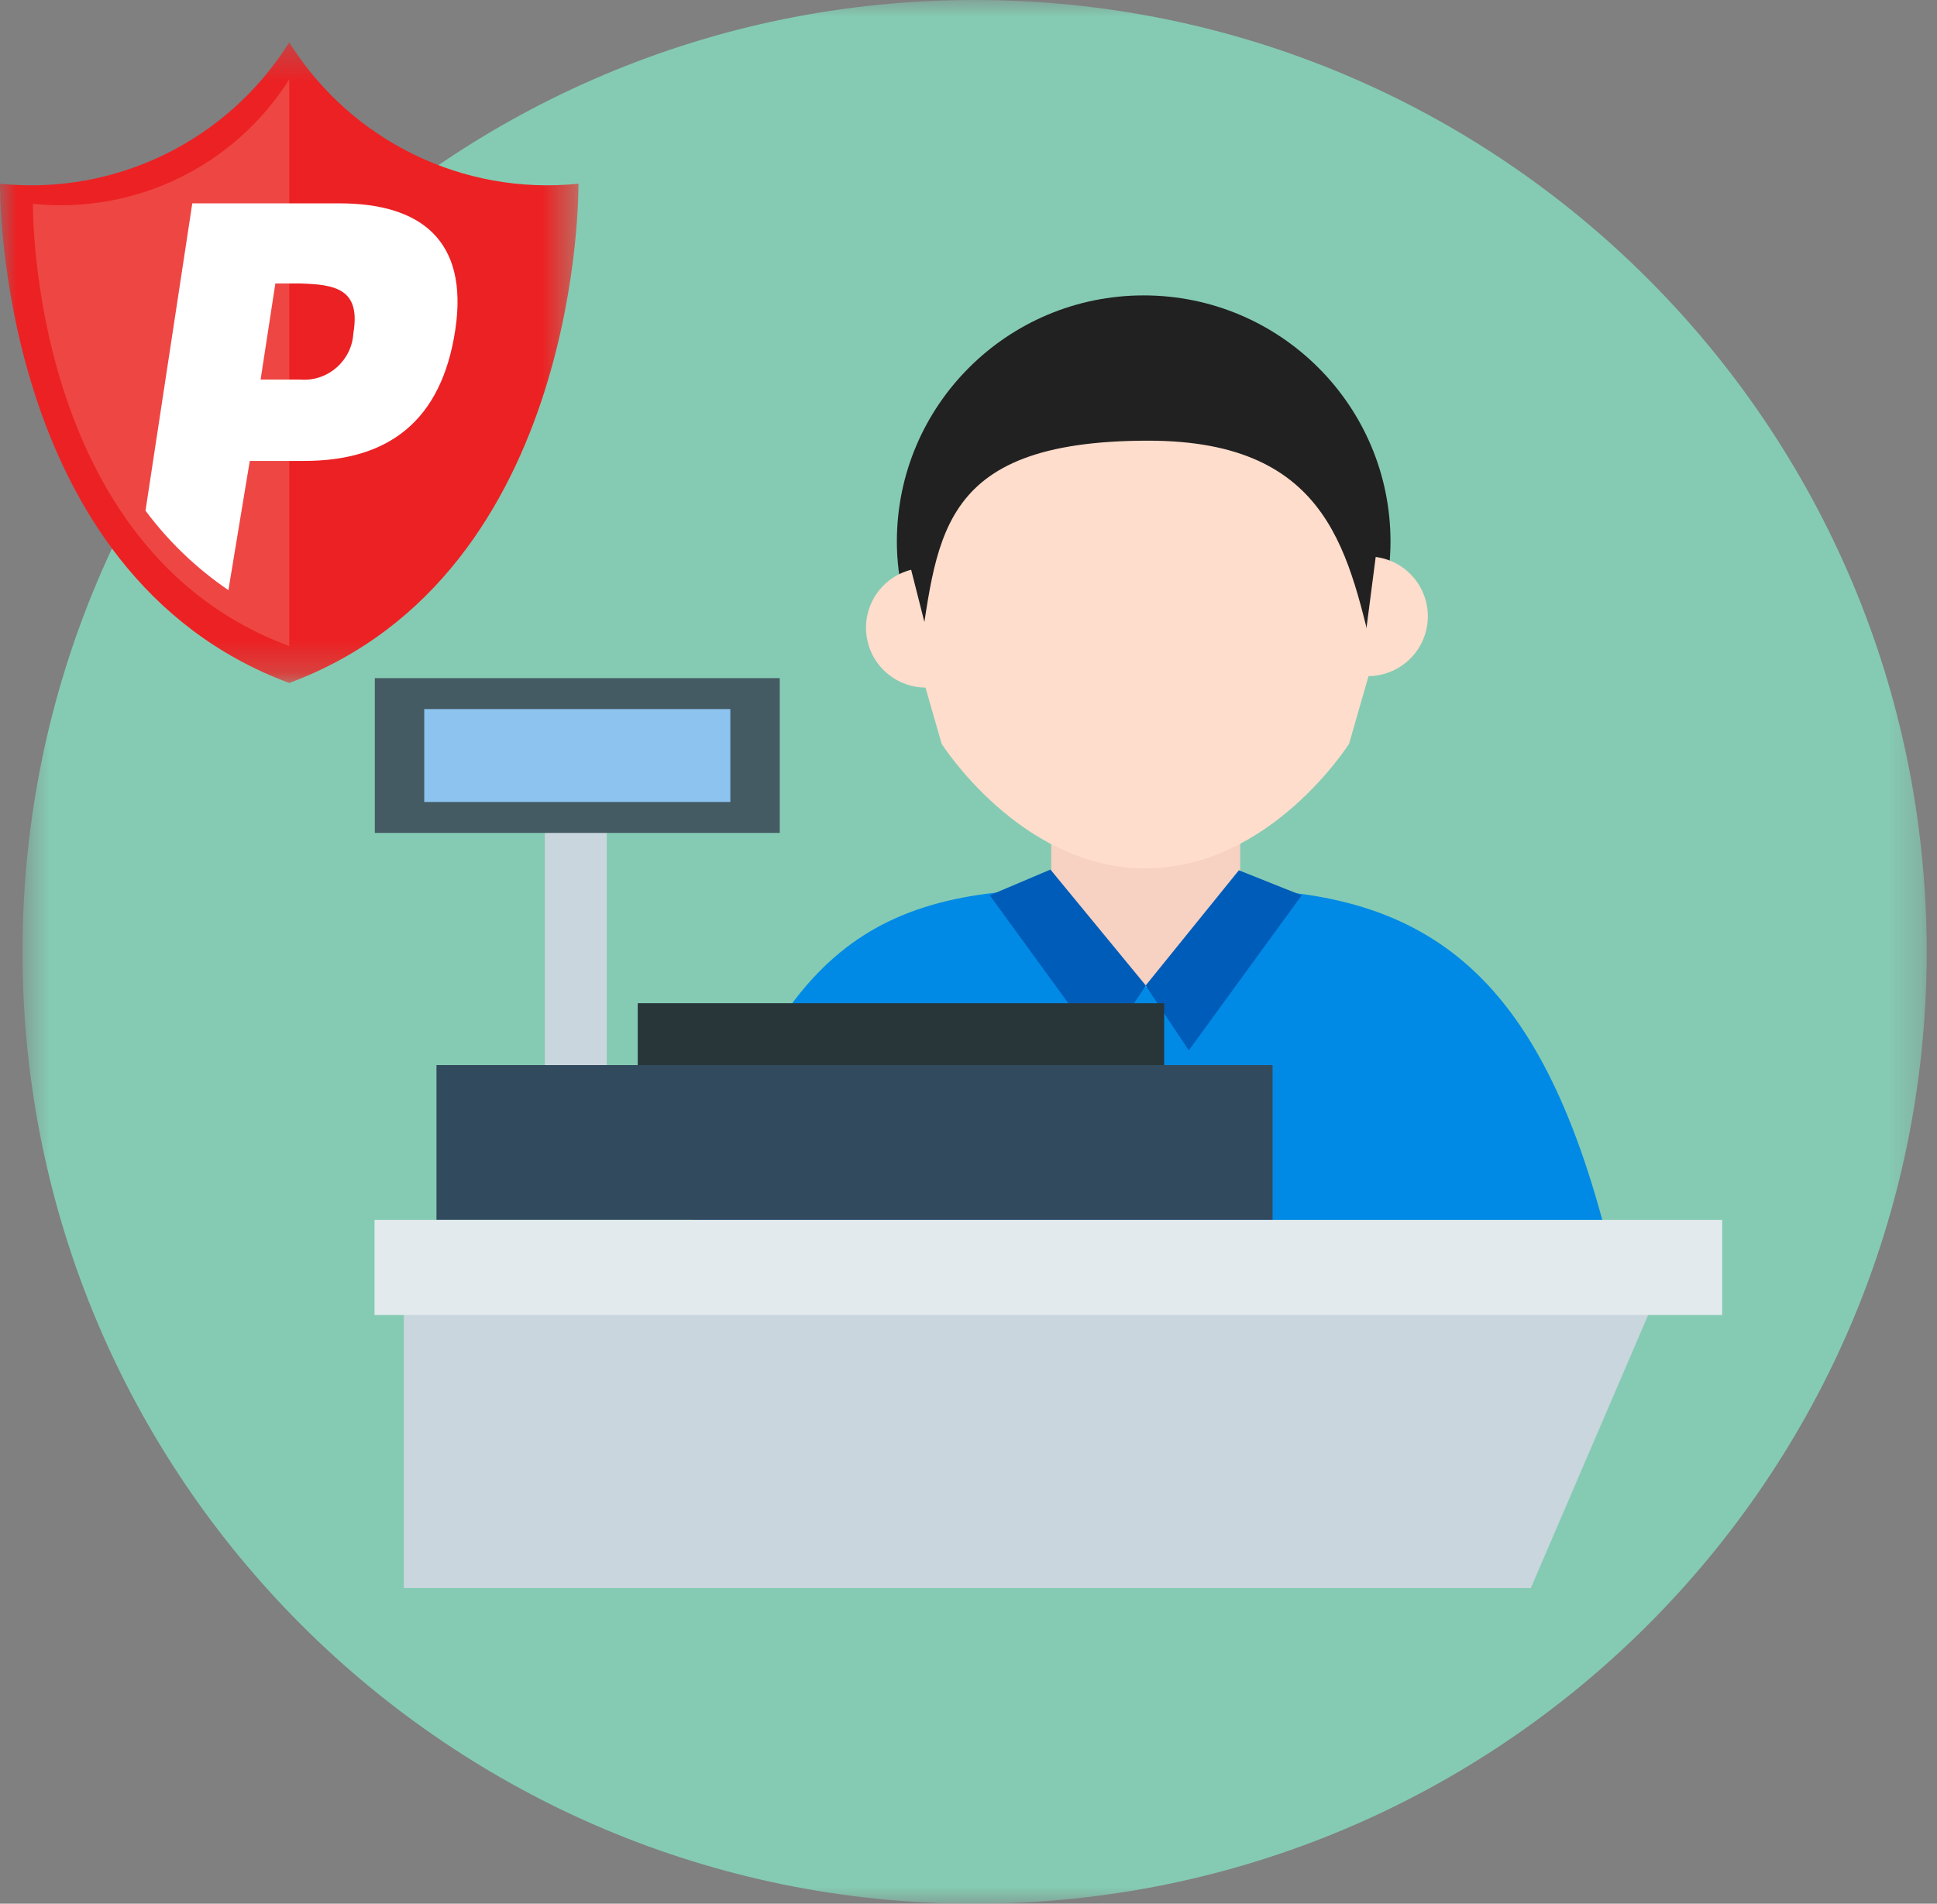 <?xml version="1.0" encoding="UTF-8"?>
<svg width="59px" height="58px" viewBox="0 0 59 58" version="1.1" xmlns="http://www.w3.org/2000/svg" xmlns:xlink="http://www.w3.org/1999/xlink">
    <rect x="0" y="0" width="59" height="58" fill="#808080" stroke="none"/>
    <!-- Generator: Sketch 51.3 (57544) - http://www.bohemiancoding.com/sketch -->
    <title>payment_counter</title>
    <desc>Created with Sketch.</desc>
    <defs>
        <polygon id="path-1" points="0.686 0 58.686 0 58.686 58 0.686 58"></polygon>
        <polygon id="path-3" points="0 0.289 17.62 0.289 17.62 19.809 0 19.809"></polygon>
        <polygon id="path-5" points="0 58 58.686 58 58.686 0 0 0"></polygon>
    </defs>
    <g id="payment_counter" stroke="none" stroke-width="1" fill="none" fill-rule="evenodd">
        <g id="icon_payment_counter">
            <g>
                <g id="Group-3">
                    <mask id="mask-2" fill="white">
                        <use xlink:href="#path-1"></use>
                    </mask>
                    <g id="Clip-2"></g>
                    <path d="M58.686,29 C58.686,45.017 45.703,58 29.686,58 C13.67,58 0.686,45.017 0.686,29 C0.686,12.984 13.67,0 29.686,0 C45.703,0 58.686,12.984 58.686,29" id="Fill-1" fill="#85CBB3" mask="url(#mask-2)"></path>
                </g>
                <g id="Group-6" transform="translate(0, 1)">
                    <mask id="mask-4" fill="white">
                        <use xlink:href="#path-3"></use>
                    </mask>
                    <g id="Clip-5"></g>
                    <path d="M17.62,4.597 C14.102,4.96 10.685,3.289 8.81,0.289 C6.936,3.289 3.518,4.96 0,4.597 C0,4.597 -0.156,16.472 8.81,19.809 C17.776,16.472 17.62,4.597 17.62,4.597" id="Fill-4" fill="#EC2123" mask="url(#mask-4)"></path>
                </g>
                <path d="M1.003,6.209 C1.003,6.209 0.859,16.751 8.811,19.684 L8.811,2.416 C7.142,5.063 4.114,6.533 1.003,6.209" id="Fill-7" fill="#EE4643"></path>
                <path d="M10.347,6.196 L5.857,6.196 L4.432,15.559 C5.134,16.502 5.988,17.319 6.957,17.98 L7.608,14.043 L9.266,14.043 C11.824,14.043 13.445,12.833 13.866,10.062 C14.289,7.29 12.772,6.196 10.347,6.196 M10.763,10.153 C10.715,10.981 10.005,11.615 9.177,11.567 C9.164,11.567 9.152,11.566 9.141,11.564 L8.432,11.564 L7.938,11.564 L8.387,8.636 L9.141,8.636 C10.191,8.669 10.997,8.785 10.763,10.153" id="Fill-9" fill="#FFFFFF"></path>
                <mask id="mask-6" fill="white">
                    <use xlink:href="#path-5"></use>
                </mask>
                <g id="Clip-12"></g>
                <polygon id="Fill-11" fill="#F7D1C1" mask="url(#mask-6)" points="32.02 31.519 37.775 31.519 37.775 24.013 32.02 24.013"></polygon>
                <path d="M37.827,27.094 L34.935,30.089 L31.968,27.093 C25.744,27.228 23.165,29.804 20.535,39.024 L49.262,39.024 C47.314,30.29 44.09,27.254 37.827,27.094" id="Fill-13" fill="#008AE5" mask="url(#mask-6)"></path>
                <polygon id="Fill-14" fill="#005CB9" mask="url(#mask-6)" points="31.996 26.493 30.148 27.277 33.586 32.002 34.901 30.025"></polygon>
                <polygon id="Fill-15" fill="#005CB9" mask="url(#mask-6)" points="37.735 26.515 39.648 27.278 36.21 32.002 34.895 30.026"></polygon>
                <path d="M42.177,17.867 C42.177,13.725 38.913,10.367 34.887,10.367 C30.862,10.367 27.597,13.725 27.597,17.867 C27.597,18.444 27.667,19.004 27.786,19.543 L28.682,22.66 C28.682,22.66 31.081,26.457 34.887,26.457 C38.694,26.457 41.092,22.66 41.092,22.66 L41.988,19.543 C42.108,19.004 42.177,18.444 42.177,17.867" id="Fill-16" fill="#FFDDCC" mask="url(#mask-6)"></path>
                <path d="M34.836,9 C30.684,9 27.318,12.358 27.318,16.5 C27.318,17.077 27.39,17.636 27.513,18.176 L27.952,20.308 C28.571,16.506 28.39,13.426 34.977,13.426 C40.613,13.426 41.081,17.007 41.903,20.261 L42.158,18.176 C42.282,17.636 42.354,17.077 42.354,16.5 C42.354,12.358 38.987,9 34.836,9" id="Fill-17" fill="#212121" mask="url(#mask-6)"></path>
                <path d="M27.753,17.359 C26.777,17.606 26.187,18.598 26.434,19.573 C26.682,20.549 27.673,21.139 28.649,20.892 L27.753,17.359 Z" id="Fill-18" fill="#FFDDCC" mask="url(#mask-6)"></path>
                <path d="M41.903,16.969 C42.901,17.098 43.605,18.012 43.476,19.011 C43.346,20.009 42.432,20.713 41.434,20.584 L41.903,16.969 Z" id="Fill-19" fill="#FFDDCC" mask="url(#mask-6)"></path>
                <polygon id="Fill-20" fill="#C9D6DD" mask="url(#mask-6)" points="16.596 32.922 18.482 32.922 18.482 24.433 16.596 24.433"></polygon>
                <polygon id="Fill-21" fill="#455B64" mask="url(#mask-6)" points="11.417 25.376 23.751 25.376 23.751 20.66 11.417 20.66"></polygon>
                <polygon id="Fill-22" fill="#8CC3EF" mask="url(#mask-6)" points="12.922 24.433 22.246 24.433 22.246 21.603 12.922 21.603"></polygon>
                <polygon id="Fill-23" fill="#C9D6DD" mask="url(#mask-6)" points="46.629 48.381 12.301 48.381 12.301 39.249 50.552 39.249"></polygon>
                <polygon id="Fill-24" fill="#28363A" mask="url(#mask-6)" points="19.425 32.922 35.46 32.922 35.46 30.565 19.425 30.565"></polygon>
                <polygon id="Fill-25" fill="#324A5E" mask="url(#mask-6)" points="13.295 37.167 38.762 37.167 38.762 32.45 13.295 32.45"></polygon>
                <polygon id="Fill-26" fill="#E2EAED" mask="url(#mask-6)" points="11.408 40.064 52.456 40.064 52.456 37.167 11.408 37.167"></polygon>
            </g>
        </g>
    </g>
</svg>